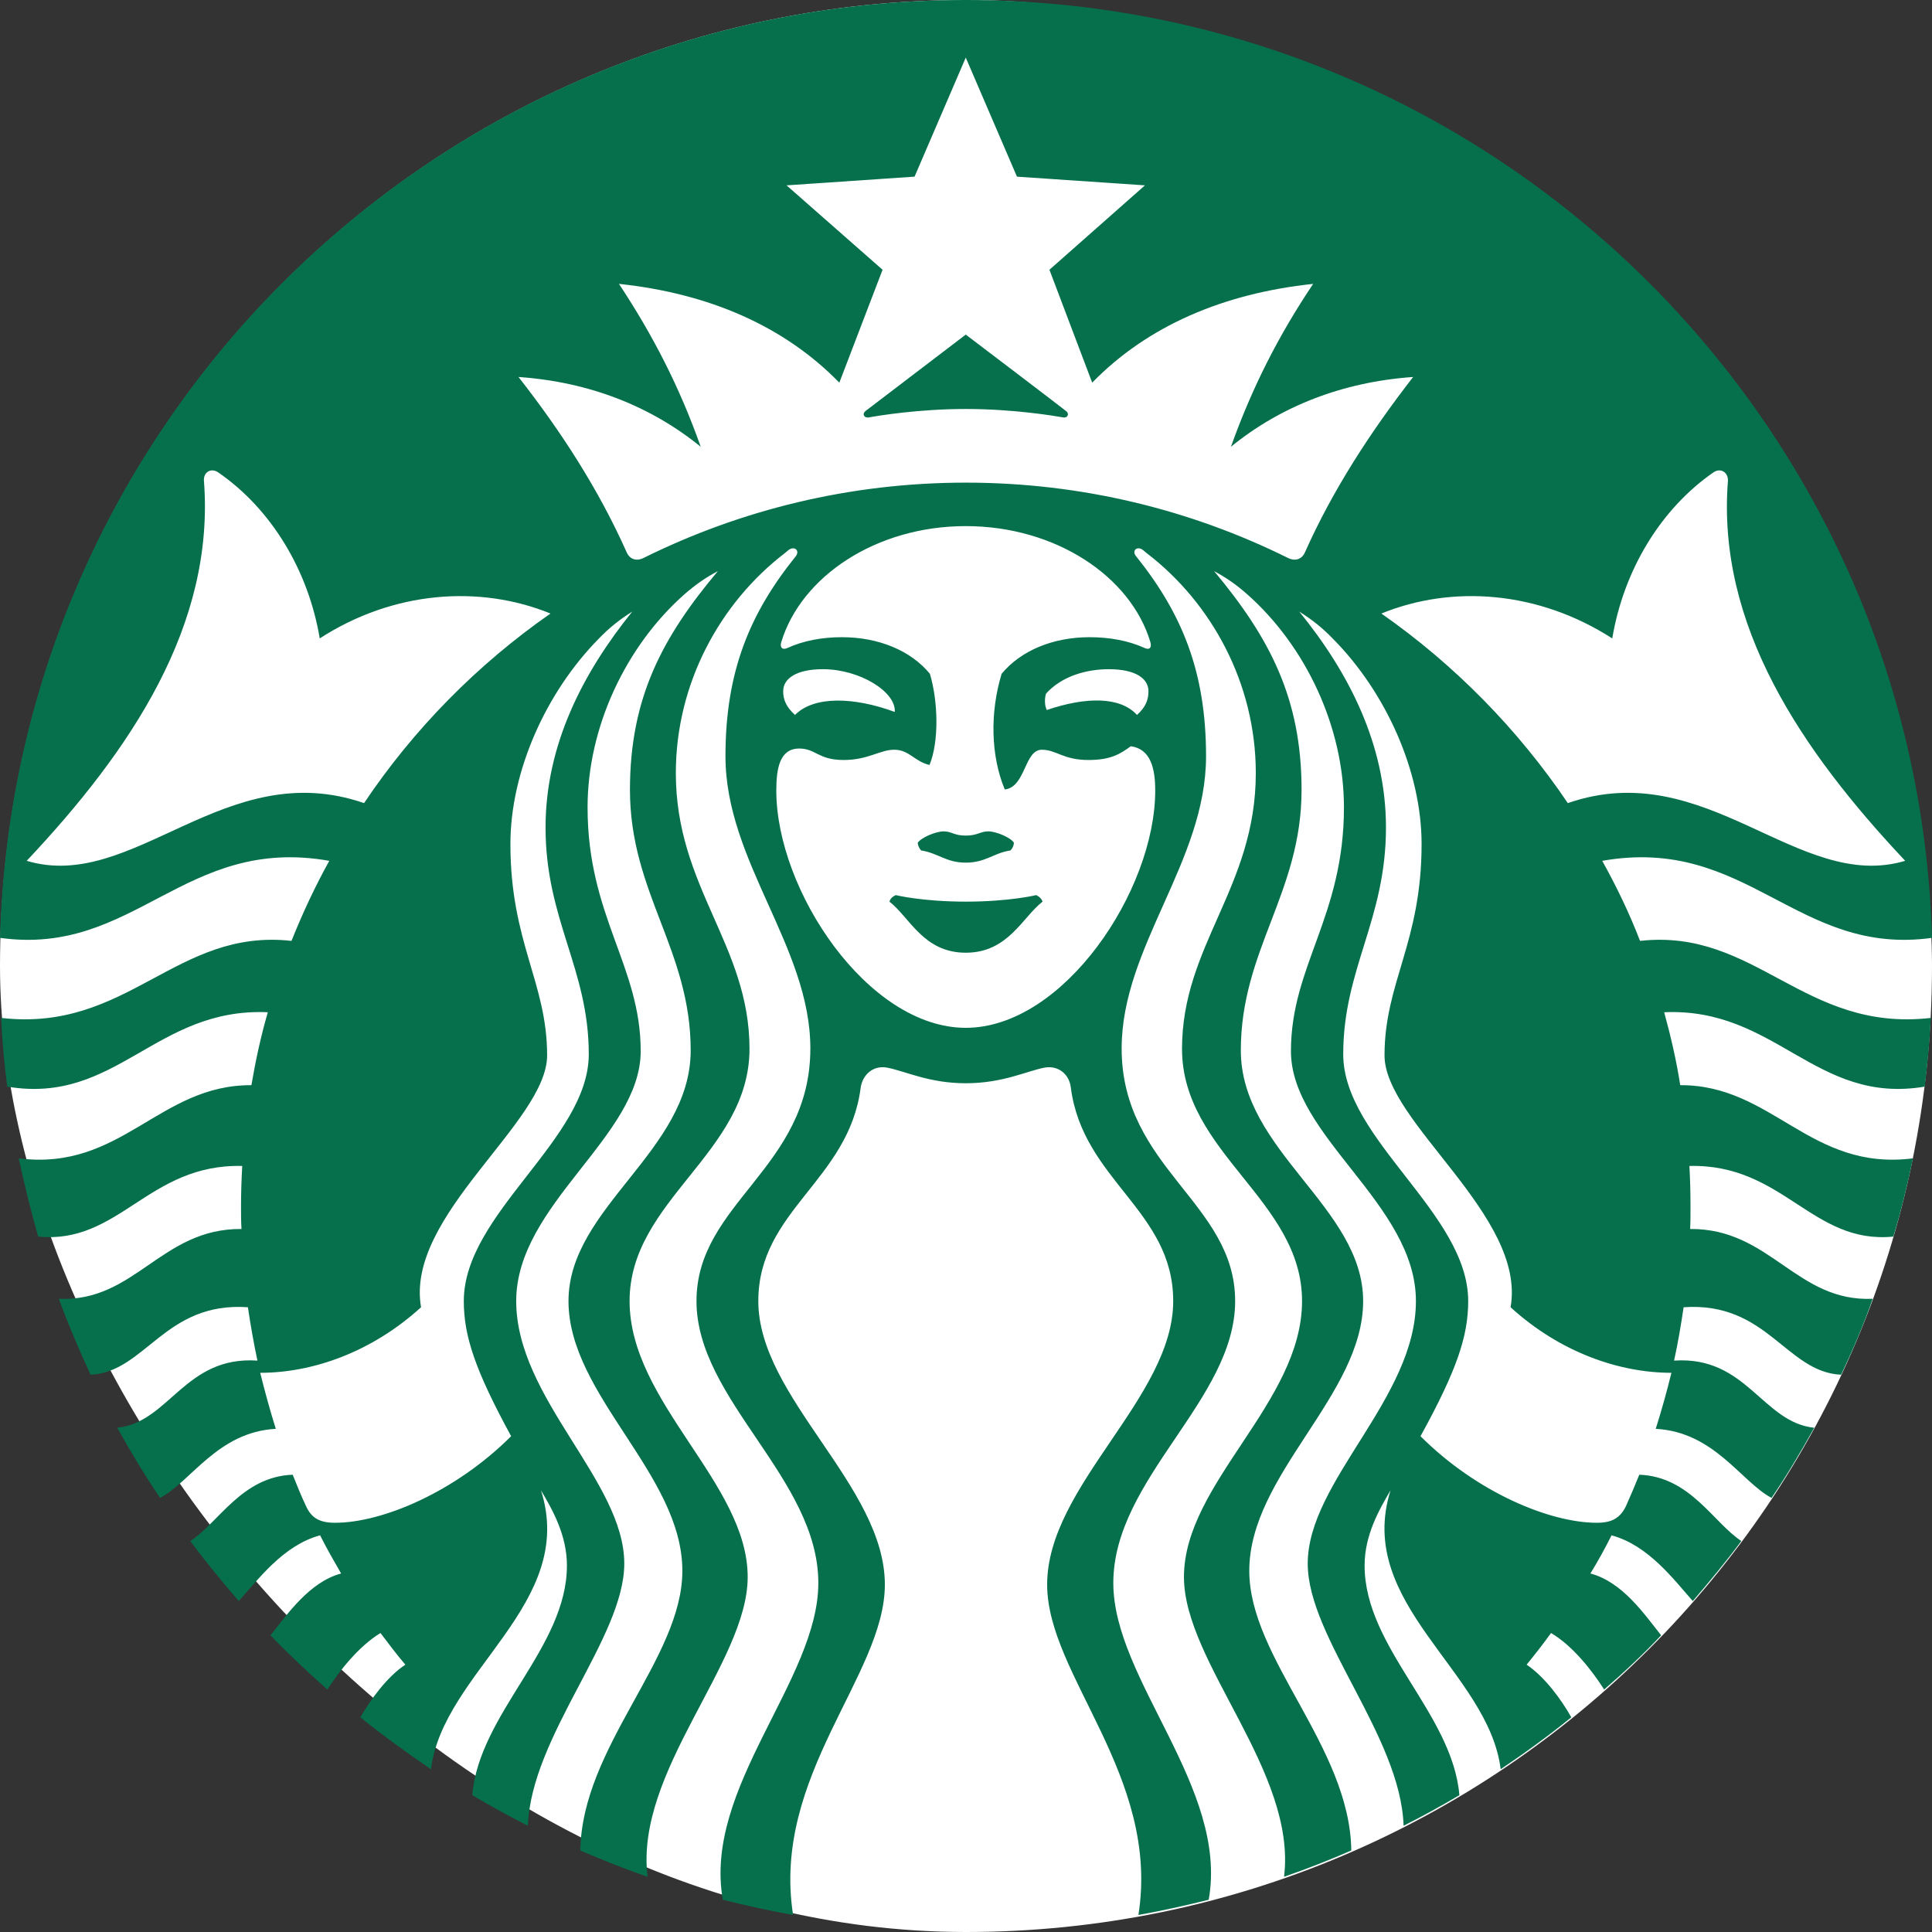 <?xml version="1.0" encoding="UTF-8"?>
<svg width="16px" height="16px" viewBox="0 0 16 16" version="1.1" xmlns="http://www.w3.org/2000/svg" xmlns:xlink="http://www.w3.org/1999/xlink">
    <rect x="0" y="0" width="16" height="16" fill="#333333" stroke="none"/>
    <!-- Generator: Sketch 47.1 (45422) - http://www.bohemiancoding.com/sketch -->
    <title>Starbucks</title>
    <desc>Created with Sketch.</desc>
    <defs></defs>
    <g id="Page-1" stroke="none" stroke-width="1" fill="none" fill-rule="evenodd">
        <g id="Desktop" transform="translate(-963, -858)">
            <g id="Activ" transform="translate(816, 854)">
                <g id="Group-2">
                    <g id="Quotes-list-Copy-3" transform="translate(143, 3)">
                        <g id="Quotes-list" transform="translate(0, 1)">
                            <g id="Elements/Quotes/apple" transform="translate(4, 0)">
                                <g id="Starbucks">
                                    <rect id="Rectangle-Copy" fill="#FFFFFF" x="0" y="0" width="16" height="16" rx="8"></rect>
                                    <path d="M12.984,6.651 L12.984,6.651 C14.133,6.253 14.889,7.394 15.778,7.129 C14.918,6.215 14.216,5.179 14.31,3.982 C14.313,3.912 14.25,3.871 14.19,3.912 C13.753,4.215 13.447,4.721 13.352,5.287 C12.741,4.894 12.029,4.841 11.44,5.081 C12.045,5.504 12.57,6.038 12.984,6.651 M11.703,3.122 L11.703,3.122 C11.118,3.163 10.605,3.365 10.194,3.7 C10.371,3.204 10.593,2.771 10.875,2.351 C10.128,2.43 9.501,2.701 9.045,3.169 L8.691,2.234 L9.482,1.535 L8.422,1.463 L7.998,0.477 L7.574,1.463 L6.514,1.535 L7.309,2.234 L6.951,3.169 C6.495,2.701 5.872,2.43 5.126,2.351 C5.404,2.771 5.628,3.204 5.803,3.7 C5.391,3.365 4.882,3.163 4.294,3.122 C4.648,3.574 4.958,4.054 5.189,4.572 C5.214,4.632 5.271,4.651 5.331,4.62 C6.135,4.222 7.04,3.997 7.998,3.997 C8.957,3.997 9.862,4.222 10.665,4.62 C10.726,4.651 10.783,4.632 10.808,4.572 C11.039,4.054 11.352,3.574 11.703,3.122 M6.584,5.921 L6.584,5.921 C6.739,5.763 7.068,5.77 7.41,5.896 C7.422,5.729 7.119,5.542 6.815,5.542 C6.597,5.542 6.486,5.618 6.486,5.725 C6.486,5.795 6.511,5.855 6.584,5.921 M9.182,5.542 L9.182,5.542 C9.004,5.542 8.796,5.596 8.663,5.744 C8.65,5.782 8.65,5.843 8.669,5.88 C8.992,5.77 9.277,5.767 9.416,5.921 C9.489,5.855 9.511,5.795 9.511,5.725 C9.511,5.618 9.403,5.542 9.182,5.542 M7.998,4.357 L7.998,4.357 C7.255,4.357 6.635,4.774 6.47,5.318 C6.457,5.359 6.477,5.388 6.524,5.365 C6.657,5.305 6.809,5.277 6.973,5.277 C7.277,5.277 7.543,5.388 7.701,5.58 C7.77,5.811 7.777,6.142 7.698,6.335 C7.574,6.307 7.53,6.209 7.406,6.209 C7.286,6.209 7.191,6.294 6.986,6.294 C6.777,6.294 6.755,6.199 6.619,6.199 C6.457,6.199 6.429,6.364 6.429,6.547 C6.429,7.375 7.188,8.512 7.998,8.512 C8.808,8.512 9.567,7.375 9.567,6.547 C9.567,6.364 9.53,6.203 9.365,6.18 C9.28,6.241 9.204,6.294 9.014,6.294 C8.805,6.294 8.748,6.209 8.628,6.209 C8.482,6.209 8.495,6.519 8.321,6.538 C8.204,6.257 8.198,5.899 8.295,5.58 C8.454,5.388 8.72,5.277 9.023,5.277 C9.188,5.277 9.343,5.305 9.476,5.365 C9.523,5.388 9.539,5.359 9.527,5.318 C9.365,4.774 8.742,4.357 7.998,4.357 M4.559,5.081 L4.559,5.081 C3.97,4.841 3.256,4.894 2.648,5.287 C2.553,4.721 2.246,4.215 1.807,3.912 C1.746,3.871 1.683,3.912 1.689,3.982 C1.781,5.179 1.082,6.215 0.221,7.129 C1.107,7.394 1.863,6.253 3.015,6.651 C3.426,6.038 3.952,5.504 4.559,5.081 M15.99,8.43 L15.99,8.43 C15.981,8.623 15.962,8.813 15.94,8.999 C15.035,9.151 14.709,8.342 13.782,8.383 C13.836,8.579 13.883,8.781 13.915,8.987 C14.68,8.983 14.99,9.701 15.842,9.593 C15.797,9.811 15.744,10.029 15.68,10.241 C15.006,10.307 14.769,9.637 13.991,9.656 C13.997,9.767 14,9.878 14,9.991 C14,10.054 14,10.118 13.997,10.178 C14.661,10.172 14.876,10.784 15.509,10.756 C15.434,10.971 15.345,11.18 15.247,11.385 C14.791,11.363 14.636,10.778 13.943,10.826 C13.921,10.974 13.896,11.123 13.864,11.268 C14.465,11.227 14.595,11.78 15.025,11.824 C14.914,12.023 14.798,12.219 14.671,12.405 C14.418,12.27 14.197,11.859 13.712,11.833 C13.76,11.682 13.804,11.524 13.842,11.369 C13.412,11.369 12.921,11.201 12.51,10.826 C12.643,10.067 11.466,9.296 11.466,8.74 C11.466,8.137 11.773,7.805 11.773,6.99 C11.773,6.389 11.478,5.732 11.036,5.287 C10.95,5.198 10.862,5.129 10.76,5.065 C11.168,5.567 11.478,6.165 11.478,6.853 C11.478,7.618 11.124,8.023 11.124,8.731 C11.124,9.435 12.159,10.048 12.159,10.775 C12.159,11.062 12.067,11.344 11.764,11.894 C12.228,12.358 12.833,12.611 13.225,12.611 C13.352,12.611 13.418,12.57 13.466,12.472 C13.504,12.386 13.542,12.298 13.576,12.213 C13.997,12.228 14.19,12.611 14.421,12.762 C14.294,12.933 14.158,13.097 14.019,13.259 C13.864,13.085 13.652,12.797 13.346,12.715 C13.292,12.823 13.235,12.927 13.171,13.031 C13.437,13.101 13.618,13.369 13.757,13.543 C13.608,13.701 13.45,13.849 13.285,13.992 C13.184,13.834 13.026,13.631 12.845,13.524 C12.782,13.612 12.712,13.701 12.643,13.786 C12.792,13.887 12.928,14.071 13.013,14.222 C12.826,14.374 12.63,14.516 12.428,14.652 C12.327,13.84 11.219,13.284 11.516,12.342 C11.419,12.507 11.301,12.715 11.301,12.965 C11.301,13.647 12.029,14.188 12.086,14.867 C11.937,14.955 11.782,15.041 11.624,15.12 C11.599,14.377 10.83,13.562 10.83,12.949 C10.83,12.266 11.726,11.581 11.726,10.775 C11.726,9.972 10.691,9.413 10.691,8.705 C10.691,7.998 11.13,7.59 11.13,6.686 C11.13,6.022 10.814,5.35 10.327,4.92 C10.241,4.844 10.156,4.784 10.055,4.73 C10.513,5.28 10.779,5.782 10.779,6.541 C10.779,7.394 10.276,7.865 10.276,8.699 C10.276,9.533 11.289,9.998 11.289,10.775 C11.289,11.555 10.346,12.21 10.346,13.009 C10.346,13.736 11.178,14.463 11.191,15.325 C11.01,15.404 10.823,15.477 10.634,15.543 C10.741,14.671 9.805,13.77 9.805,13.06 C9.805,12.282 10.783,11.616 10.783,10.775 C10.783,9.938 9.789,9.549 9.789,8.686 C9.789,7.827 10.4,7.35 10.4,6.402 C10.4,5.659 10.033,4.992 9.498,4.582 C9.485,4.572 9.476,4.563 9.463,4.553 C9.413,4.519 9.371,4.563 9.409,4.607 C9.786,5.078 9.988,5.558 9.988,6.263 C9.988,7.135 9.289,7.84 9.289,8.683 C9.289,9.675 10.229,9.96 10.229,10.775 C10.229,11.593 9.22,12.244 9.22,13.11 C9.22,13.913 10.175,14.804 10.01,15.733 C9.821,15.78 9.624,15.824 9.428,15.859 C9.609,14.706 8.672,13.875 8.672,13.123 C8.672,12.304 9.716,11.574 9.716,10.775 C9.716,10.023 8.967,9.776 8.868,9.006 C8.856,8.901 8.77,8.822 8.653,8.841 C8.501,8.87 8.305,8.971 7.998,8.971 C7.692,8.971 7.498,8.87 7.343,8.841 C7.229,8.822 7.144,8.901 7.128,9.006 C7.03,9.776 6.28,10.023 6.28,10.775 C6.28,11.574 7.328,12.304 7.328,13.123 C7.328,13.875 6.388,14.706 6.568,15.859 C6.372,15.824 6.176,15.78 5.986,15.733 C5.822,14.804 6.777,13.913 6.777,13.11 C6.777,12.244 5.768,11.593 5.768,10.775 C5.768,9.96 6.711,9.675 6.711,8.683 C6.711,7.84 6.008,7.135 6.008,6.263 C6.008,5.558 6.211,5.078 6.59,4.607 C6.625,4.563 6.584,4.519 6.533,4.553 C6.521,4.563 6.511,4.572 6.498,4.582 C5.964,4.992 5.597,5.659 5.597,6.402 C5.597,7.35 6.207,7.827 6.207,8.686 C6.207,9.549 5.214,9.938 5.214,10.775 C5.214,11.616 6.192,12.282 6.192,13.06 C6.192,13.77 5.255,14.671 5.363,15.543 C5.173,15.477 4.989,15.404 4.806,15.325 C4.819,14.463 5.651,13.736 5.651,13.009 C5.651,12.21 4.708,11.555 4.708,10.775 C4.708,9.998 5.72,9.533 5.72,8.699 C5.72,7.865 5.217,7.394 5.217,6.541 C5.217,5.782 5.483,5.28 5.945,4.73 C5.841,4.784 5.758,4.844 5.67,4.92 C5.183,5.35 4.866,6.022 4.866,6.686 C4.866,7.59 5.306,7.998 5.306,8.705 C5.306,9.413 4.275,9.972 4.275,10.775 C4.275,11.581 5.17,12.266 5.17,12.949 C5.17,13.562 4.398,14.377 4.372,15.12 C4.214,15.041 4.062,14.955 3.911,14.867 C3.968,14.188 4.695,13.647 4.695,12.965 C4.695,12.715 4.578,12.507 4.48,12.342 C4.781,13.284 3.67,13.84 3.569,14.652 C3.369,14.516 3.173,14.374 2.984,14.222 C3.072,14.071 3.205,13.887 3.357,13.786 C3.284,13.701 3.218,13.612 3.151,13.524 C2.974,13.631 2.813,13.834 2.711,13.992 C2.55,13.849 2.392,13.701 2.24,13.543 C2.379,13.369 2.563,13.101 2.825,13.031 C2.765,12.927 2.705,12.823 2.651,12.715 C2.344,12.797 2.136,13.085 1.977,13.259 C1.838,13.097 1.702,12.933 1.576,12.762 C1.81,12.611 2.003,12.228 2.424,12.213 C2.458,12.298 2.493,12.386 2.534,12.472 C2.578,12.57 2.645,12.611 2.775,12.611 C3.164,12.611 3.768,12.358 4.233,11.894 C3.933,11.344 3.841,11.062 3.841,10.775 C3.841,10.048 4.876,9.435 4.876,8.731 C4.876,8.023 4.518,7.618 4.518,6.853 C4.518,6.165 4.831,5.567 5.236,5.065 C5.135,5.129 5.046,5.198 4.961,5.287 C4.521,5.732 4.227,6.389 4.227,6.99 C4.227,7.805 4.531,8.137 4.531,8.74 C4.531,9.296 3.354,10.067 3.487,10.826 C3.075,11.201 2.585,11.369 2.155,11.369 C2.193,11.524 2.237,11.682 2.284,11.833 C1.803,11.859 1.582,12.27 1.326,12.405 C1.199,12.219 1.082,12.023 0.971,11.824 C1.402,11.78 1.531,11.227 2.132,11.268 C2.101,11.123 2.075,10.974 2.053,10.826 C1.364,10.778 1.205,11.363 0.75,11.385 C0.655,11.18 0.566,10.971 0.487,10.756 C1.12,10.784 1.335,10.172 2,10.178 C1.996,10.118 1.996,10.054 1.996,9.991 C1.996,9.878 2,9.767 2.006,9.656 C1.228,9.637 0.99,10.307 0.316,10.241 C0.256,10.029 0.202,9.811 0.155,9.593 C1.006,9.701 1.316,8.983 2.082,8.987 C2.117,8.781 2.161,8.579 2.218,8.383 C1.288,8.342 0.965,9.151 0.06,8.999 C0.035,8.813 0.019,8.623 0.009,8.43 C1.06,8.551 1.455,7.685 2.414,7.792 C2.506,7.562 2.61,7.34 2.727,7.129 C1.525,6.917 1.117,7.922 0,7.767 C0.12,3.457 3.654,0 7.998,0 C12.342,0 15.876,3.457 16,7.767 C14.88,7.922 14.472,6.917 13.269,7.129 C13.386,7.34 13.494,7.562 13.582,7.792 C14.541,7.685 14.937,8.551 15.99,8.43 M7.998,6.92 L7.998,6.92 C7.9,6.92 7.881,6.885 7.815,6.885 C7.751,6.885 7.628,6.936 7.6,6.98 C7.603,7.005 7.612,7.024 7.628,7.043 C7.77,7.065 7.834,7.144 7.998,7.144 C8.163,7.144 8.226,7.065 8.368,7.043 C8.387,7.024 8.394,7.005 8.397,6.98 C8.372,6.936 8.248,6.885 8.185,6.885 C8.118,6.885 8.096,6.92 7.998,6.92 M7.419,7.413 L7.419,7.413 C7.419,7.413 7.375,7.429 7.366,7.467 C7.533,7.596 7.647,7.89 7.998,7.89 C8.349,7.89 8.467,7.596 8.634,7.467 C8.622,7.429 8.581,7.413 8.581,7.413 C8.581,7.413 8.359,7.467 7.998,7.467 C7.638,7.467 7.419,7.413 7.419,7.413 M8.805,3.457 L8.805,3.457 C8.732,3.444 8.394,3.387 7.998,3.387 C7.603,3.387 7.264,3.444 7.195,3.457 C7.153,3.463 7.138,3.425 7.169,3.403 C7.198,3.381 7.998,2.771 7.998,2.771 C7.998,2.771 8.802,3.381 8.827,3.403 C8.859,3.425 8.843,3.463 8.805,3.457" id="Fill-3" fill="#05704B"></path>
                                </g>
                            </g>
                        </g>
                    </g>
                </g>
            </g>
        </g>
    </g>
</svg>